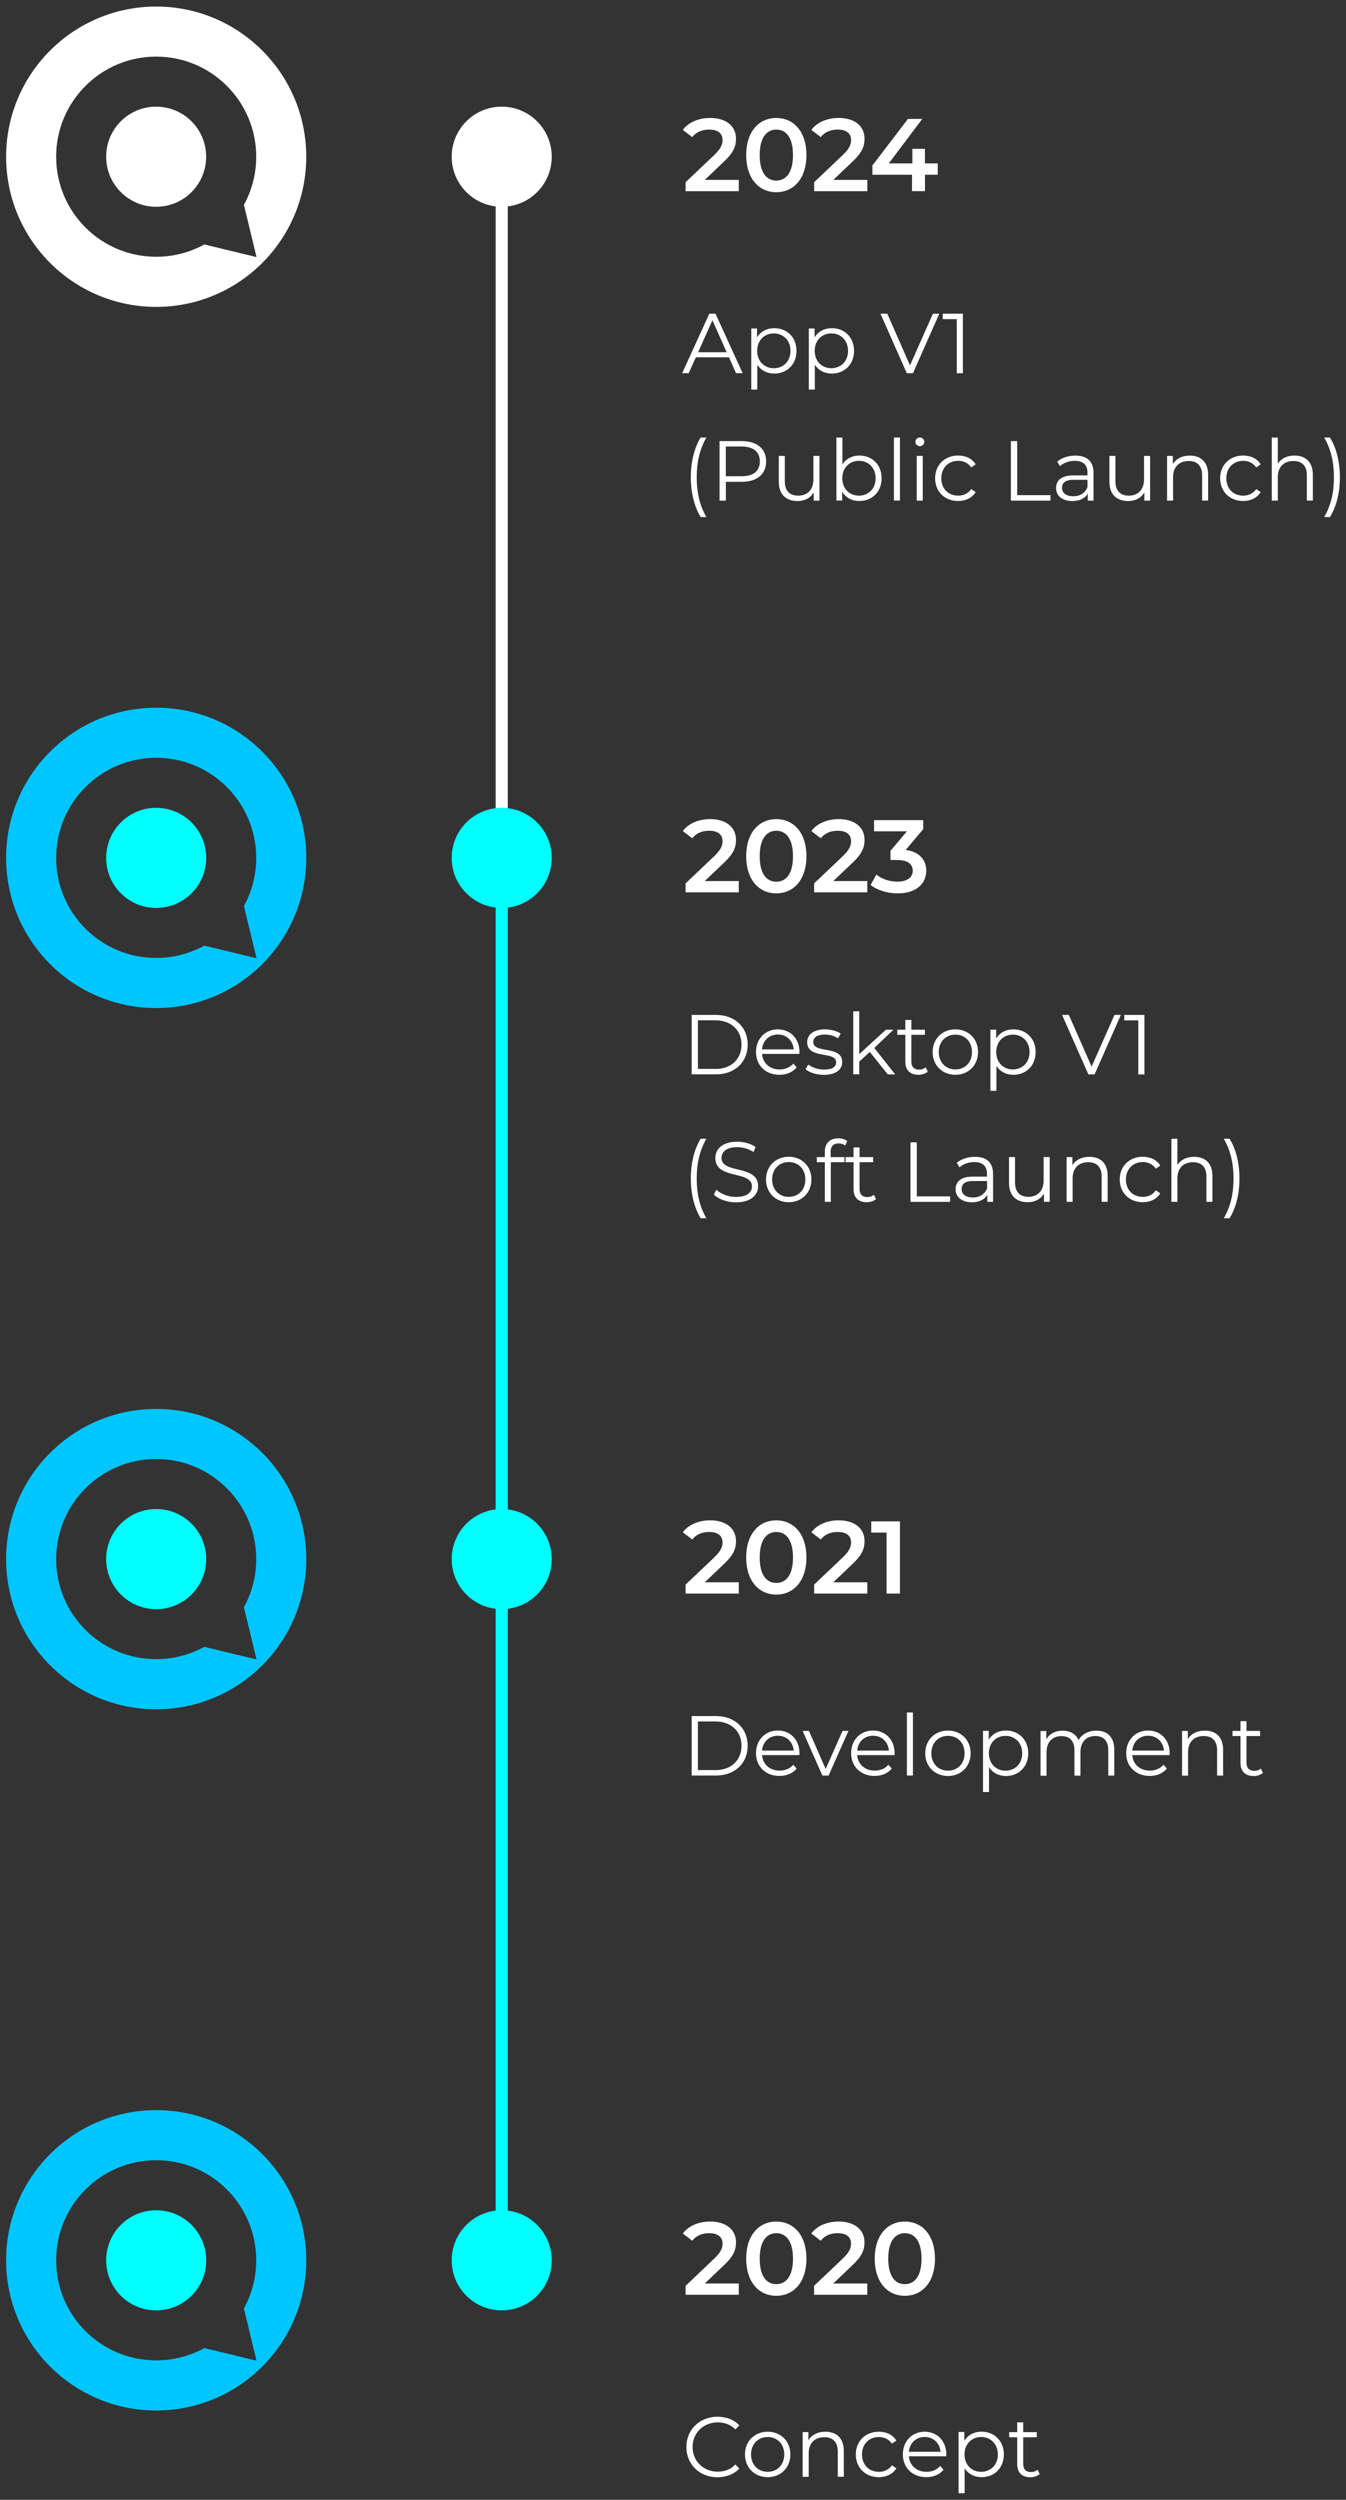 <?xml version="1.0" encoding="utf-8"?>
<!-- Generator: Adobe Illustrator 27.9.0, SVG Export Plug-In . SVG Version: 6.00 Build 0)  -->
<svg version="1.1" id="Layer_1" xmlns="http://www.w3.org/2000/svg" xmlns:xlink="http://www.w3.org/1999/xlink" x="0px" y="0px"
	 viewBox="0 0 222 412" style="enable-background:new 0 0 222 412;" xml:space="preserve">
<rect x="0" y="0" width="222" height="412" fill="#333333" stroke="none"/>
<style type="text/css">
	.st0{fill:#00FFFF;}
	.st1{fill:#00C6FF;}
	.st2{fill:#FFFFFF;}
</style>
<g>
	<g>
		<g>
			<g>
				<g>
					<path class="st0" d="M17.51,372.53c0,4.56,3.69,8.25,8.25,8.25s8.25-3.69,8.25-8.25c0-4.56-3.69-8.25-8.25-8.25
						S17.51,367.97,17.51,372.53z"/>
				</g>
			</g>
		</g>
		<path class="st1" d="M1.01,372.53c0,13.67,11.08,24.75,24.75,24.75s24.75-11.08,24.75-24.75c0-13.67-11.08-24.75-24.75-24.75
			S1.01,358.86,1.01,372.53z M9.26,372.53c0-9.11,7.39-16.5,16.5-16.5c9.11,0,16.5,7.39,16.5,16.5c0,2.88-0.74,5.58-2.03,7.93
			l2.08,8.61l-8.61-2.08c-2.35,1.29-5.06,2.03-7.93,2.03C16.64,389.02,9.26,381.64,9.26,372.53z"/>
	</g>
</g>
<g>
	<path class="st2" d="M121.85,376.34v1.87h-8.77v-1.48l4.73-4.49c1.16-1.1,1.36-1.8,1.36-2.46c0-1.09-0.75-1.72-2.21-1.72
		c-1.16,0-2.12,0.39-2.79,1.24l-1.55-1.19c0.92-1.24,2.57-1.97,4.52-1.97c2.58,0,4.25,1.31,4.25,3.42c0,1.16-0.32,2.21-1.97,3.76
		l-3.18,3.03H121.85z"/>
	<path class="st2" d="M123.07,372.26c0-3.91,2.14-6.12,4.96-6.12c2.84,0,4.98,2.21,4.98,6.12c0,3.91-2.14,6.12-4.98,6.12
		C125.21,378.38,123.07,376.17,123.07,372.26z M130.79,372.26c0-2.87-1.12-4.2-2.75-4.2c-1.61,0-2.74,1.33-2.74,4.2
		c0,2.87,1.12,4.2,2.74,4.2C129.67,376.45,130.79,375.13,130.79,372.26z"/>
	<path class="st2" d="M143.04,376.34v1.87h-8.77v-1.48l4.73-4.49c1.16-1.1,1.36-1.8,1.36-2.46c0-1.09-0.75-1.72-2.21-1.72
		c-1.16,0-2.12,0.39-2.79,1.24l-1.55-1.19c0.92-1.24,2.57-1.97,4.52-1.97c2.58,0,4.25,1.31,4.25,3.42c0,1.16-0.32,2.21-1.97,3.76
		l-3.18,3.03H143.04z"/>
	<path class="st2" d="M144.27,372.26c0-3.91,2.14-6.12,4.96-6.12c2.84,0,4.98,2.21,4.98,6.12c0,3.91-2.14,6.12-4.98,6.12
		C146.41,378.38,144.27,376.17,144.27,372.26z M151.99,372.26c0-2.87-1.12-4.2-2.75-4.2c-1.61,0-2.74,1.33-2.74,4.2
		c0,2.87,1.12,4.2,2.74,4.2C150.87,376.45,151.99,375.13,151.99,372.26z"/>
	<path class="st2" d="M113.21,403.3c0-2.87,2.18-4.99,5.14-4.99c1.43,0,2.72,0.48,3.59,1.43l-0.66,0.66
		c-0.8-0.81-1.78-1.16-2.9-1.16c-2.37,0-4.15,1.74-4.15,4.06s1.78,4.06,4.15,4.06c1.12,0,2.1-0.35,2.9-1.18l0.66,0.66
		c-0.87,0.95-2.16,1.44-3.6,1.44C115.39,408.29,113.21,406.17,113.21,403.3z"/>
	<path class="st2" d="M122.87,404.52c0-2.19,1.6-3.74,3.75-3.74s3.74,1.55,3.74,3.74c0,2.18-1.58,3.75-3.74,3.75
		S122.87,406.71,122.87,404.52z M129.35,404.52c0-1.72-1.16-2.87-2.73-2.87c-1.57,0-2.75,1.15-2.75,2.87c0,1.72,1.18,2.87,2.75,2.87
		C128.19,407.39,129.35,406.24,129.35,404.52z"/>
	<path class="st2" d="M139.17,403.93v4.27h-1v-4.17c0-1.56-0.81-2.35-2.21-2.35c-1.58,0-2.58,0.98-2.58,2.66v3.87h-1v-7.37h0.95
		v1.36c0.53-0.9,1.53-1.42,2.8-1.42C137.94,400.78,139.17,401.82,139.17,403.93z"/>
	<path class="st2" d="M141.15,404.52c0-2.2,1.6-3.74,3.8-3.74c1.25,0,2.3,0.49,2.89,1.46l-0.74,0.5c-0.5-0.74-1.29-1.09-2.14-1.09
		c-1.61,0-2.79,1.15-2.79,2.87c0,1.74,1.18,2.87,2.79,2.87c0.85,0,1.64-0.34,2.14-1.08l0.74,0.5c-0.59,0.95-1.64,1.46-2.89,1.46
		C142.75,408.28,141.15,406.72,141.15,404.52z"/>
	<path class="st2" d="M156.07,404.83h-6.16c0.11,1.54,1.29,2.56,2.9,2.56c0.9,0,1.69-0.32,2.25-0.97l0.56,0.64
		c-0.66,0.78-1.68,1.21-2.84,1.21c-2.3,0-3.87-1.57-3.87-3.75c0-2.19,1.53-3.74,3.6-3.74c2.07,0,3.57,1.53,3.57,3.74
		C156.08,404.61,156.07,404.72,156.07,404.83z M149.9,404.09h5.23c-0.13-1.44-1.18-2.45-2.62-2.45
		C151.08,401.64,150.03,402.65,149.9,404.09z"/>
	<path class="st2" d="M165.57,404.52c0,2.24-1.57,3.75-3.67,3.75c-1.18,0-2.18-0.5-2.8-1.46v4.1h-1v-10.09h0.95v1.46
		c0.6-0.98,1.62-1.51,2.84-1.51C164,400.78,165.57,402.29,165.57,404.52z M164.58,404.52c0-1.71-1.19-2.87-2.75-2.87
		c-1.57,0-2.75,1.16-2.75,2.87c0,1.72,1.18,2.87,2.75,2.87C163.39,407.39,164.58,406.24,164.58,404.52z"/>
	<path class="st2" d="M171.48,407.76c-0.39,0.35-0.98,0.52-1.55,0.52c-1.39,0-2.16-0.79-2.16-2.14v-4.45h-1.32v-0.84h1.32v-1.61
		h0.99v1.61H171v0.84h-2.24v4.4c0,0.87,0.45,1.34,1.28,1.34c0.41,0,0.81-0.13,1.09-0.38L171.48,407.76z"/>
</g>
<g>
	<g>
		<g>
			<g>
				<g>
					<path class="st0" d="M17.51,256.96c0,4.56,3.69,8.25,8.25,8.25s8.25-3.69,8.25-8.25c0-4.56-3.69-8.25-8.25-8.25
						S17.51,252.4,17.51,256.96z"/>
				</g>
			</g>
		</g>
		<path class="st1" d="M1.01,256.96c0,13.67,11.08,24.75,24.75,24.75s24.75-11.08,24.75-24.75c0-13.67-11.08-24.75-24.75-24.75
			S1.01,243.29,1.01,256.96z M9.26,256.96c0-9.11,7.39-16.5,16.5-16.5c9.11,0,16.5,7.39,16.5,16.5c0,2.88-0.74,5.58-2.03,7.93
			l2.08,8.61l-8.61-2.08c-2.35,1.29-5.06,2.03-7.93,2.03C16.64,273.46,9.26,266.07,9.26,256.96z"/>
	</g>
</g>
<g>
	<path class="st2" d="M121.85,260.77v1.87h-8.77v-1.48l4.73-4.49c1.16-1.11,1.36-1.8,1.36-2.46c0-1.09-0.75-1.72-2.21-1.72
		c-1.16,0-2.12,0.39-2.79,1.24l-1.55-1.19c0.92-1.24,2.57-1.97,4.52-1.97c2.58,0,4.25,1.31,4.25,3.42c0,1.16-0.32,2.21-1.97,3.76
		l-3.18,3.03H121.85z"/>
	<path class="st2" d="M123.07,256.69c0-3.91,2.14-6.12,4.96-6.12c2.84,0,4.98,2.21,4.98,6.12c0,3.91-2.14,6.12-4.98,6.12
		C125.21,262.81,123.07,260.6,123.07,256.69z M130.79,256.69c0-2.87-1.12-4.2-2.75-4.2c-1.61,0-2.74,1.33-2.74,4.2
		c0,2.87,1.12,4.2,2.74,4.2C129.67,260.89,130.79,259.56,130.79,256.69z"/>
	<path class="st2" d="M143.05,260.77v1.87h-8.77v-1.48l4.73-4.49c1.16-1.11,1.36-1.8,1.36-2.46c0-1.09-0.75-1.72-2.21-1.72
		c-1.16,0-2.12,0.39-2.79,1.24l-1.55-1.19c0.92-1.24,2.57-1.97,4.52-1.97c2.58,0,4.25,1.31,4.25,3.42c0,1.16-0.32,2.21-1.97,3.76
		l-3.18,3.03H143.05z"/>
	<path class="st2" d="M148.43,250.74v11.9h-2.21v-10.05h-2.52v-1.85H148.43z"/>
	<path class="st2" d="M114.08,282.83h3.99c3.14,0,5.25,2.02,5.25,4.9c0,2.88-2.12,4.9-5.25,4.9h-3.99V282.83z M118.01,291.74
		c2.6,0,4.29-1.65,4.29-4.01c0-2.35-1.68-4.01-4.29-4.01h-2.9v8.01H118.01z"/>
	<path class="st2" d="M131.85,289.26h-6.16c0.11,1.54,1.29,2.56,2.9,2.56c0.9,0,1.69-0.32,2.25-0.97l0.56,0.64
		c-0.66,0.78-1.68,1.21-2.84,1.21c-2.3,0-3.87-1.57-3.87-3.75c0-2.19,1.53-3.74,3.6-3.74c2.07,0,3.57,1.53,3.57,3.74
		C131.86,289.04,131.85,289.15,131.85,289.26z M125.68,288.52h5.23c-0.13-1.44-1.18-2.45-2.62-2.45
		C126.86,286.07,125.81,287.08,125.68,288.52z"/>
	<path class="st2" d="M139.94,285.27l-3.28,7.37h-1.02l-3.26-7.37h1.04l2.76,6.28l2.79-6.28H139.94z"/>
	<path class="st2" d="M147.54,289.26h-6.16c0.11,1.54,1.29,2.56,2.9,2.56c0.9,0,1.69-0.32,2.25-0.97l0.56,0.64
		c-0.66,0.78-1.68,1.21-2.84,1.21c-2.3,0-3.87-1.57-3.87-3.75c0-2.19,1.53-3.74,3.6-3.74c2.07,0,3.57,1.53,3.57,3.74
		C147.56,289.04,147.54,289.15,147.54,289.26z M141.38,288.52h5.23c-0.13-1.44-1.18-2.45-2.62-2.45
		C142.55,286.07,141.5,287.08,141.38,288.52z"/>
	<path class="st2" d="M149.58,282.24h0.99v10.39h-0.99V282.24z"/>
	<path class="st2" d="M152.6,288.96c0-2.19,1.6-3.74,3.75-3.74s3.74,1.55,3.74,3.74c0,2.18-1.58,3.75-3.74,3.75
		S152.6,291.14,152.6,288.96z M159.09,288.96c0-1.72-1.16-2.87-2.73-2.87s-2.75,1.15-2.75,2.87c0,1.72,1.18,2.87,2.75,2.87
		S159.09,290.68,159.09,288.96z"/>
	<path class="st2" d="M169.59,288.96c0,2.24-1.57,3.75-3.67,3.75c-1.18,0-2.19-0.51-2.8-1.46v4.1h-0.99v-10.09h0.95v1.46
		c0.6-0.98,1.62-1.51,2.84-1.51C168.02,285.22,169.59,286.73,169.59,288.96z M168.6,288.96c0-1.71-1.19-2.87-2.75-2.87
		c-1.57,0-2.75,1.16-2.75,2.87c0,1.72,1.18,2.87,2.75,2.87C167.41,291.83,168.6,290.68,168.6,288.96z"/>
	<path class="st2" d="M183.78,288.37v4.27h-0.99v-4.17c0-1.56-0.78-2.35-2.12-2.35c-1.51,0-2.47,0.98-2.47,2.66v3.87h-0.99v-4.17
		c0-1.56-0.78-2.35-2.13-2.35c-1.5,0-2.47,0.98-2.47,2.66v3.87h-0.99v-7.37h0.95v1.35c0.52-0.88,1.47-1.4,2.7-1.4
		c1.22,0,2.17,0.52,2.62,1.55c0.53-0.95,1.58-1.55,2.91-1.55C182.6,285.22,183.78,286.25,183.78,288.37z"/>
	<path class="st2" d="M192.91,289.26h-6.16c0.11,1.54,1.29,2.56,2.9,2.56c0.9,0,1.69-0.32,2.25-0.97l0.56,0.64
		c-0.66,0.78-1.68,1.21-2.84,1.21c-2.3,0-3.87-1.57-3.87-3.75c0-2.19,1.53-3.74,3.6-3.74c2.07,0,3.57,1.53,3.57,3.74
		C192.93,289.04,192.91,289.15,192.91,289.26z M186.75,288.52h5.23c-0.13-1.44-1.18-2.45-2.62-2.45
		C187.93,286.07,186.88,287.08,186.75,288.52z"/>
	<path class="st2" d="M201.73,288.37v4.27h-0.99v-4.17c0-1.56-0.81-2.35-2.21-2.35c-1.58,0-2.58,0.98-2.58,2.66v3.87h-0.99v-7.37
		h0.95v1.36c0.53-0.9,1.53-1.41,2.8-1.41C200.5,285.22,201.73,286.25,201.73,288.37z"/>
	<path class="st2" d="M208.31,292.19c-0.39,0.35-0.98,0.52-1.55,0.52c-1.39,0-2.16-0.79-2.16-2.14v-4.45h-1.32v-0.84h1.32v-1.61
		h0.99v1.61h2.24v0.84h-2.24v4.4c0,0.87,0.45,1.34,1.27,1.34c0.41,0,0.81-0.12,1.09-0.38L208.31,292.19z"/>
</g>
<g>
	<g>
		<g>
			<g>
				<g>
					<path class="st0" d="M17.51,141.39c0,4.56,3.69,8.25,8.25,8.25s8.25-3.69,8.25-8.25c0-4.56-3.69-8.25-8.25-8.25
						S17.51,136.84,17.51,141.39z"/>
				</g>
			</g>
		</g>
		<path class="st1" d="M1.01,141.39c0,13.67,11.08,24.75,24.75,24.75s24.75-11.08,24.75-24.75c0-13.67-11.08-24.75-24.75-24.75
			S1.01,127.72,1.01,141.39z M9.26,141.39c0-9.11,7.39-16.5,16.5-16.5c9.11,0,16.5,7.39,16.5,16.5c0,2.88-0.74,5.58-2.03,7.93
			l2.08,8.61l-8.61-2.08c-2.35,1.29-5.06,2.03-7.93,2.03C16.64,157.89,9.26,150.5,9.26,141.39z"/>
	</g>
</g>
<g>
	<path class="st2" d="M121.85,145.2v1.87h-8.77v-1.48l4.73-4.49c1.16-1.11,1.36-1.8,1.36-2.46c0-1.09-0.75-1.72-2.21-1.72
		c-1.16,0-2.12,0.39-2.79,1.24l-1.55-1.19c0.92-1.24,2.57-1.97,4.52-1.97c2.58,0,4.25,1.31,4.25,3.42c0,1.16-0.32,2.21-1.97,3.76
		l-3.18,3.03H121.85z"/>
	<path class="st2" d="M123.07,141.12c0-3.91,2.14-6.12,4.96-6.12c2.84,0,4.98,2.21,4.98,6.12c0,3.91-2.14,6.12-4.98,6.12
		C125.21,147.24,123.07,145.03,123.07,141.12z M130.79,141.12c0-2.87-1.12-4.2-2.75-4.2c-1.61,0-2.74,1.33-2.74,4.2
		c0,2.87,1.12,4.2,2.74,4.2C129.67,145.32,130.79,143.99,130.79,141.12z"/>
	<path class="st2" d="M143.05,145.2v1.87h-8.77v-1.48l4.73-4.49c1.16-1.11,1.36-1.8,1.36-2.46c0-1.09-0.75-1.72-2.21-1.72
		c-1.16,0-2.12,0.39-2.79,1.24l-1.55-1.19c0.92-1.24,2.57-1.97,4.52-1.97c2.58,0,4.25,1.31,4.25,3.42c0,1.16-0.32,2.21-1.97,3.76
		l-3.18,3.03H143.05z"/>
	<path class="st2" d="M152.77,143.5c0,2.01-1.51,3.74-4.71,3.74c-1.68,0-3.37-0.51-4.47-1.38l0.95-1.72
		c0.85,0.71,2.14,1.17,3.48,1.17c1.58,0,2.52-0.7,2.52-1.8c0-1.07-0.78-1.77-2.58-1.77h-1.09v-1.51l2.7-3.21h-5.41v-1.85h8.11v1.48
		l-2.89,3.43C151.63,140.38,152.77,141.72,152.77,143.5z"/>
	<path class="st2" d="M114.08,167.27h3.99c3.14,0,5.25,2.02,5.25,4.9c0,2.88-2.12,4.9-5.25,4.9h-3.99V167.27z M118.01,176.18
		c2.6,0,4.29-1.65,4.29-4.01c0-2.35-1.68-4.01-4.29-4.01h-2.9v8.01H118.01z"/>
	<path class="st2" d="M131.85,173.7h-6.16c0.11,1.54,1.29,2.56,2.9,2.56c0.9,0,1.69-0.32,2.25-0.97l0.56,0.64
		c-0.66,0.78-1.68,1.21-2.84,1.21c-2.3,0-3.87-1.57-3.87-3.75c0-2.19,1.53-3.74,3.6-3.74c2.07,0,3.57,1.53,3.57,3.74
		C131.86,173.47,131.85,173.58,131.85,173.7z M125.68,172.95h5.23c-0.13-1.44-1.18-2.45-2.62-2.45
		C126.86,170.5,125.81,171.51,125.68,172.95z"/>
	<path class="st2" d="M132.86,176.23l0.45-0.78c0.59,0.46,1.58,0.83,2.62,0.83c1.4,0,1.98-0.48,1.98-1.21
		c0-1.92-4.78-0.41-4.78-3.32c0-1.2,1.04-2.1,2.91-2.1c0.95,0,1.99,0.27,2.61,0.69l-0.43,0.8c-0.64-0.45-1.42-0.63-2.17-0.63
		c-1.33,0-1.92,0.52-1.92,1.22c0,1.99,4.78,0.49,4.78,3.32c0,1.27-1.12,2.1-3.04,2.1C134.64,177.14,133.47,176.75,132.86,176.23z"/>
	<path class="st2" d="M143.46,173.37l-1.74,1.6v2.1h-0.99v-10.39h0.99v7.05l4.4-4.02h1.23l-3.15,3.01l3.45,4.36h-1.22L143.46,173.37
		z"/>
	<path class="st2" d="M153.03,176.62c-0.39,0.35-0.98,0.52-1.55,0.52c-1.39,0-2.16-0.79-2.16-2.14v-4.45H148v-0.84h1.32v-1.61h0.99
		v1.61h2.24v0.84h-2.24v4.4c0,0.87,0.45,1.34,1.27,1.34c0.41,0,0.81-0.12,1.09-0.38L153.03,176.62z"/>
	<path class="st2" d="M153.82,173.39c0-2.19,1.6-3.74,3.75-3.74s3.74,1.55,3.74,3.74c0,2.18-1.58,3.75-3.74,3.75
		S153.82,175.57,153.82,173.39z M160.31,173.39c0-1.72-1.16-2.87-2.73-2.87s-2.75,1.15-2.75,2.87c0,1.72,1.18,2.87,2.75,2.87
		S160.31,175.11,160.31,173.39z"/>
	<path class="st2" d="M170.81,173.39c0,2.24-1.57,3.75-3.67,3.75c-1.18,0-2.19-0.51-2.8-1.46v4.1h-0.99V169.7h0.95v1.46
		c0.6-0.98,1.62-1.51,2.84-1.51C169.24,169.65,170.81,171.16,170.81,173.39z M169.81,173.39c0-1.71-1.19-2.87-2.75-2.87
		c-1.57,0-2.75,1.16-2.75,2.87c0,1.72,1.18,2.87,2.75,2.87C168.62,176.26,169.81,175.11,169.81,173.39z"/>
	<path class="st2" d="M184.87,167.27l-4.34,9.81h-1.02l-4.34-9.81h1.12l3.75,8.52l3.78-8.52H184.87z"/>
	<path class="st2" d="M188.75,167.27v9.81h-1.01v-8.91h-2.31v-0.9H188.75z"/>
	<path class="st2" d="M113.94,194.24c0-2.58,0.59-4.89,1.62-6.56h0.95c-1.11,1.92-1.6,4.06-1.6,6.56c0,2.49,0.49,4.64,1.6,6.55
		h-0.95C114.53,199.09,113.94,196.81,113.94,194.24z"/>
	<path class="st2" d="M117.74,196.88l0.41-0.8c0.7,0.69,1.95,1.19,3.24,1.19c1.83,0,2.63-0.77,2.63-1.74c0-2.69-6.04-1.04-6.04-4.67
		c0-1.44,1.12-2.69,3.61-2.69c1.11,0,2.26,0.32,3.04,0.87l-0.35,0.83c-0.84-0.54-1.82-0.81-2.69-0.81c-1.79,0-2.59,0.8-2.59,1.78
		c0,2.69,6.04,1.06,6.04,4.64c0,1.44-1.15,2.68-3.66,2.68C119.92,198.16,118.47,197.64,117.74,196.88z"/>
	<path class="st2" d="M126.34,194.39c0-2.19,1.6-3.74,3.75-3.74s3.74,1.55,3.74,3.74c0,2.18-1.58,3.75-3.74,3.75
		S126.34,196.57,126.34,194.39z M132.83,194.39c0-1.72-1.16-2.87-2.73-2.87s-2.75,1.15-2.75,2.87c0,1.72,1.18,2.87,2.75,2.87
		S132.83,196.11,132.83,194.39z"/>
	<path class="st2" d="M137,189.84v0.87h2.27v0.84h-2.24v6.53h-0.99v-6.53h-1.32v-0.84h1.32v-0.91c0-1.32,0.78-2.19,2.23-2.19
		c0.55,0,1.11,0.15,1.47,0.46l-0.34,0.74c-0.28-0.24-0.67-0.36-1.09-0.36C137.44,188.45,137,188.93,137,189.84z"/>
	<path class="st2" d="M144.49,197.62c-0.39,0.35-0.98,0.52-1.55,0.52c-1.39,0-2.16-0.79-2.16-2.14v-4.45h-1.32v-0.84h1.32v-1.61
		h0.99v1.61h2.24v0.84h-2.24v4.4c0,0.87,0.45,1.34,1.27,1.34c0.41,0,0.81-0.12,1.09-0.38L144.49,197.62z"/>
	<path class="st2" d="M150.17,188.27h1.04v8.91h5.49v0.9h-6.53V188.27z"/>
	<path class="st2" d="M163.79,193.51v4.57h-0.95v-1.15c-0.45,0.76-1.32,1.22-2.54,1.22c-1.67,0-2.69-0.87-2.69-2.14
		c0-1.13,0.73-2.09,2.84-2.09h2.34v-0.45c0-1.26-0.71-1.95-2.09-1.95c-0.95,0-1.85,0.34-2.45,0.87l-0.45-0.74
		c0.74-0.63,1.83-0.99,3-0.99C162.72,190.65,163.79,191.6,163.79,193.51z M162.8,195.86v-1.21h-2.31c-1.43,0-1.89,0.56-1.89,1.32
		c0,0.85,0.69,1.39,1.86,1.39C161.58,197.36,162.41,196.82,162.8,195.86z"/>
	<path class="st2" d="M173.13,190.7v7.37h-0.95v-1.35c-0.52,0.9-1.47,1.42-2.65,1.42c-1.88,0-3.11-1.05-3.11-3.17v-4.27h0.99v4.18
		c0,1.57,0.81,2.37,2.21,2.37c1.54,0,2.51-1,2.51-2.68v-3.87H173.13z"/>
	<path class="st2" d="M182.69,193.8v4.27h-0.99v-4.17c0-1.56-0.81-2.35-2.21-2.35c-1.58,0-2.58,0.98-2.58,2.66v3.87h-0.99v-7.37
		h0.95v1.36c0.53-0.9,1.53-1.41,2.8-1.41C181.46,190.65,182.69,191.68,182.69,193.8z"/>
	<path class="st2" d="M184.68,194.39c0-2.2,1.6-3.74,3.8-3.74c1.25,0,2.3,0.49,2.89,1.46l-0.74,0.5c-0.5-0.74-1.29-1.09-2.14-1.09
		c-1.61,0-2.79,1.15-2.79,2.87c0,1.74,1.18,2.87,2.79,2.87c0.85,0,1.64-0.34,2.14-1.08l0.74,0.5c-0.59,0.95-1.64,1.46-2.89,1.46
		C186.27,198.14,184.68,196.59,184.68,194.39z"/>
	<path class="st2" d="M199.97,193.8v4.27h-0.99v-4.17c0-1.56-0.81-2.35-2.21-2.35c-1.58,0-2.58,0.98-2.58,2.66v3.87h-0.99v-10.39
		h0.99v4.31c0.55-0.85,1.51-1.34,2.76-1.34C198.74,190.65,199.97,191.68,199.97,193.8z"/>
	<path class="st2" d="M201.84,200.79c1.12-1.92,1.61-4.06,1.61-6.55c0-2.49-0.49-4.64-1.61-6.56h0.95c1.05,1.67,1.64,3.98,1.64,6.56
		c0,2.58-0.59,4.86-1.64,6.55H201.84z"/>
</g>
<g>
	<g>
		<g>
			<g>
				<g>
					<path class="st2" d="M17.51,25.83c0,4.56,3.69,8.25,8.25,8.25S34,30.38,34,25.83c0-4.56-3.69-8.25-8.25-8.25
						S17.51,21.27,17.51,25.83z"/>
				</g>
			</g>
		</g>
		<path class="st2" d="M1.01,25.83c0,13.67,11.08,24.75,24.75,24.75S50.51,39.5,50.51,25.83S39.42,1.08,25.76,1.08
			S1.01,12.16,1.01,25.83z M9.26,25.83c0-9.11,7.39-16.5,16.5-16.5c9.11,0,16.5,7.39,16.5,16.5c0,2.88-0.74,5.58-2.03,7.93
			l2.08,8.61l-8.61-2.08c-2.35,1.29-5.06,2.03-7.93,2.03C16.64,42.32,9.26,34.94,9.26,25.83z"/>
	</g>
</g>
<g>
	<path class="st2" d="M121.85,29.64v1.87h-8.77v-1.48l4.73-4.49c1.16-1.11,1.36-1.8,1.36-2.46c0-1.09-0.75-1.72-2.21-1.72
		c-1.16,0-2.12,0.39-2.79,1.24l-1.55-1.19c0.92-1.24,2.57-1.97,4.52-1.97c2.58,0,4.25,1.31,4.25,3.42c0,1.16-0.32,2.21-1.97,3.76
		l-3.18,3.03H121.85z"/>
	<path class="st2" d="M123.07,25.56c0-3.91,2.14-6.12,4.96-6.12c2.84,0,4.98,2.21,4.98,6.12c0,3.91-2.14,6.12-4.98,6.12
		C125.21,31.68,123.07,29.47,123.07,25.56z M130.79,25.56c0-2.87-1.12-4.2-2.75-4.2c-1.61,0-2.74,1.33-2.74,4.2
		c0,2.87,1.12,4.2,2.74,4.2C129.67,29.75,130.79,28.43,130.79,25.56z"/>
	<path class="st2" d="M143.05,29.64v1.87h-8.77v-1.48l4.73-4.49c1.16-1.11,1.36-1.8,1.36-2.46c0-1.09-0.75-1.72-2.21-1.72
		c-1.16,0-2.12,0.39-2.79,1.24l-1.55-1.19c0.92-1.24,2.57-1.97,4.52-1.97c2.58,0,4.25,1.31,4.25,3.42c0,1.16-0.32,2.21-1.97,3.76
		l-3.18,3.03H143.05z"/>
	<path class="st2" d="M154.67,28.8h-2.11v2.7h-2.14v-2.7h-6.53v-1.53l5.86-7.67h2.36l-5.52,7.33h3.89v-2.4h2.07v2.4h2.11V28.8z"/>
	<path class="st2" d="M120.23,58.89h-5.46l-1.18,2.62h-1.08l4.48-9.81h1.02l4.48,9.81h-1.09L120.23,58.89z M119.85,58.05l-2.35-5.27
		l-2.35,5.27H119.85z"/>
	<path class="st2" d="M131.37,57.82c0,2.24-1.57,3.75-3.67,3.75c-1.18,0-2.19-0.51-2.8-1.46v4.1h-0.99V54.14h0.95v1.46
		c0.6-0.98,1.62-1.51,2.84-1.51C129.8,54.08,131.37,55.59,131.37,57.82z M130.38,57.82c0-1.71-1.19-2.87-2.75-2.87
		c-1.57,0-2.75,1.16-2.75,2.87c0,1.72,1.18,2.87,2.75,2.87C129.19,60.69,130.38,59.55,130.38,57.82z"/>
	<path class="st2" d="M140.86,57.82c0,2.24-1.57,3.75-3.67,3.75c-1.18,0-2.19-0.51-2.8-1.46v4.1h-0.99V54.14h0.95v1.46
		c0.6-0.98,1.62-1.51,2.84-1.51C139.29,54.08,140.86,55.59,140.86,57.82z M139.87,57.82c0-1.71-1.19-2.87-2.75-2.87
		c-1.57,0-2.75,1.16-2.75,2.87c0,1.72,1.18,2.87,2.75,2.87C138.68,60.69,139.87,59.55,139.87,57.82z"/>
	<path class="st2" d="M154.92,51.7l-4.34,9.81h-1.02l-4.34-9.81h1.12l3.75,8.52l3.78-8.52H154.92z"/>
	<path class="st2" d="M158.81,51.7v9.81h-1.01V52.6h-2.31v-0.9H158.81z"/>
	<path class="st2" d="M113.94,78.67c0-2.58,0.59-4.89,1.62-6.56h0.95c-1.11,1.92-1.6,4.06-1.6,6.56c0,2.49,0.49,4.64,1.6,6.55h-0.95
		C114.53,83.53,113.94,81.24,113.94,78.67z"/>
	<path class="st2" d="M126.36,76.06c0,2.09-1.51,3.35-4.01,3.35h-2.63v3.1h-1.04V72.7h3.67C124.85,72.7,126.36,73.96,126.36,76.06z
		 M125.32,76.06c0-1.57-1.04-2.47-3-2.47h-2.61v4.9h2.61C124.29,78.5,125.32,77.6,125.32,76.06z"/>
	<path class="st2" d="M135.16,75.14v7.37h-0.95v-1.35c-0.52,0.9-1.47,1.42-2.65,1.42c-1.88,0-3.11-1.05-3.11-3.17v-4.27h0.99v4.18
		c0,1.57,0.81,2.37,2.21,2.37c1.54,0,2.51-1,2.51-2.68v-3.87H135.16z"/>
	<path class="st2" d="M145.41,78.82c0,2.23-1.57,3.75-3.67,3.75c-1.22,0-2.24-0.53-2.84-1.53v1.46h-0.95V72.11h0.99v4.43
		c0.62-0.95,1.62-1.46,2.8-1.46C143.84,75.08,145.41,76.59,145.41,78.82z M144.42,78.82c0-1.72-1.19-2.87-2.75-2.87
		c-1.57,0-2.75,1.15-2.75,2.87c0,1.72,1.18,2.87,2.75,2.87C143.23,81.69,144.42,80.55,144.42,78.82z"/>
	<path class="st2" d="M147.44,72.11h0.99v10.39h-0.99V72.11z"/>
	<path class="st2" d="M150.98,72.81c0-0.38,0.32-0.7,0.73-0.7s0.73,0.31,0.73,0.69c0,0.41-0.31,0.73-0.73,0.73
		C151.3,73.53,150.98,73.21,150.98,72.81z M151.2,75.14h0.99v7.37h-0.99V75.14z"/>
	<path class="st2" d="M154.23,78.82c0-2.2,1.6-3.74,3.8-3.74c1.25,0,2.3,0.49,2.89,1.46l-0.74,0.5c-0.5-0.74-1.29-1.09-2.14-1.09
		c-1.61,0-2.79,1.15-2.79,2.87c0,1.74,1.18,2.87,2.79,2.87c0.85,0,1.64-0.34,2.14-1.08l0.74,0.5c-0.59,0.95-1.64,1.46-2.89,1.46
		C155.83,82.58,154.23,81.02,154.23,78.82z"/>
	<path class="st2" d="M166.73,72.7h1.04v8.91h5.49v0.9h-6.53V72.7z"/>
	<path class="st2" d="M180.36,77.94v4.57h-0.95v-1.15c-0.45,0.76-1.32,1.22-2.54,1.22c-1.67,0-2.69-0.87-2.69-2.14
		c0-1.13,0.73-2.09,2.84-2.09h2.34V77.9c0-1.26-0.71-1.95-2.09-1.95c-0.95,0-1.85,0.34-2.45,0.87l-0.45-0.74
		c0.74-0.63,1.84-0.99,3-0.99C179.28,75.08,180.36,76.03,180.36,77.94z M179.36,80.29v-1.21h-2.31c-1.43,0-1.89,0.56-1.89,1.32
		c0,0.85,0.69,1.39,1.86,1.39C178.14,81.79,178.97,81.26,179.36,80.29z"/>
	<path class="st2" d="M189.69,75.14v7.37h-0.95v-1.35c-0.52,0.9-1.47,1.42-2.65,1.42c-1.88,0-3.11-1.05-3.11-3.17v-4.27h0.99v4.18
		c0,1.57,0.81,2.37,2.21,2.37c1.54,0,2.51-1,2.51-2.68v-3.87H189.69z"/>
	<path class="st2" d="M199.26,78.23v4.27h-0.99v-4.17c0-1.56-0.81-2.35-2.21-2.35c-1.58,0-2.58,0.98-2.58,2.66v3.87h-0.99v-7.37
		h0.95v1.36c0.53-0.9,1.53-1.41,2.8-1.41C198.02,75.08,199.26,76.12,199.26,78.23z"/>
	<path class="st2" d="M201.24,78.82c0-2.2,1.6-3.74,3.8-3.74c1.25,0,2.3,0.49,2.89,1.46l-0.74,0.5c-0.5-0.74-1.29-1.09-2.14-1.09
		c-1.61,0-2.79,1.15-2.79,2.87c0,1.74,1.18,2.87,2.79,2.87c0.85,0,1.64-0.34,2.14-1.08l0.74,0.5c-0.59,0.95-1.64,1.46-2.89,1.46
		C202.84,82.58,201.24,81.02,201.24,78.82z"/>
	<path class="st2" d="M216.53,78.23v4.27h-0.99v-4.17c0-1.56-0.81-2.35-2.21-2.35c-1.58,0-2.58,0.98-2.58,2.66v3.87h-0.99V72.11
		h0.99v4.31c0.55-0.85,1.51-1.34,2.76-1.34C215.3,75.08,216.53,76.12,216.53,78.23z"/>
	<path class="st2" d="M218.4,85.22c1.12-1.92,1.61-4.06,1.61-6.55c0-2.49-0.49-4.64-1.61-6.56h0.95c1.05,1.67,1.64,3.98,1.64,6.56
		c0,2.58-0.59,4.86-1.64,6.55H218.4z"/>
</g>
<rect x="81.75" y="141.39" class="st0" width="2" height="231.13"/>
<rect x="81.75" y="25.83" class="st2" width="2" height="115.57"/>
<g>
	<g>
		<g>
			<g>
				<g>
					<path class="st0" d="M82.75,380.78c4.56,0,8.25-3.69,8.25-8.25s-3.69-8.25-8.25-8.25c-4.56,0-8.25,3.69-8.25,8.25
						S78.2,380.78,82.75,380.78z"/>
				</g>
			</g>
		</g>
	</g>
</g>
<g>
	<g>
		<g>
			<g>
				<g>
					<path class="st0" d="M82.75,265.21c4.56,0,8.25-3.69,8.25-8.25c0-4.56-3.69-8.25-8.25-8.25c-4.56,0-8.25,3.69-8.25,8.25
						C74.5,261.52,78.2,265.21,82.75,265.21z"/>
				</g>
			</g>
		</g>
	</g>
</g>
<g>
	<g>
		<g>
			<g>
				<g>
					<path class="st0" d="M82.75,149.64c4.56,0,8.25-3.69,8.25-8.25s-3.69-8.25-8.25-8.25c-4.56,0-8.25,3.69-8.25,8.25
						S78.2,149.64,82.75,149.64z"/>
				</g>
			</g>
		</g>
	</g>
</g>
<g>
	<g>
		<g>
			<g>
				<g>
					<path class="st2" d="M82.75,34.08c4.56,0,8.25-3.69,8.25-8.25s-3.69-8.25-8.25-8.25c-4.56,0-8.25,3.69-8.25,8.25
						S78.2,34.08,82.75,34.08z"/>
				</g>
			</g>
		</g>
	</g>
</g>
</svg>
